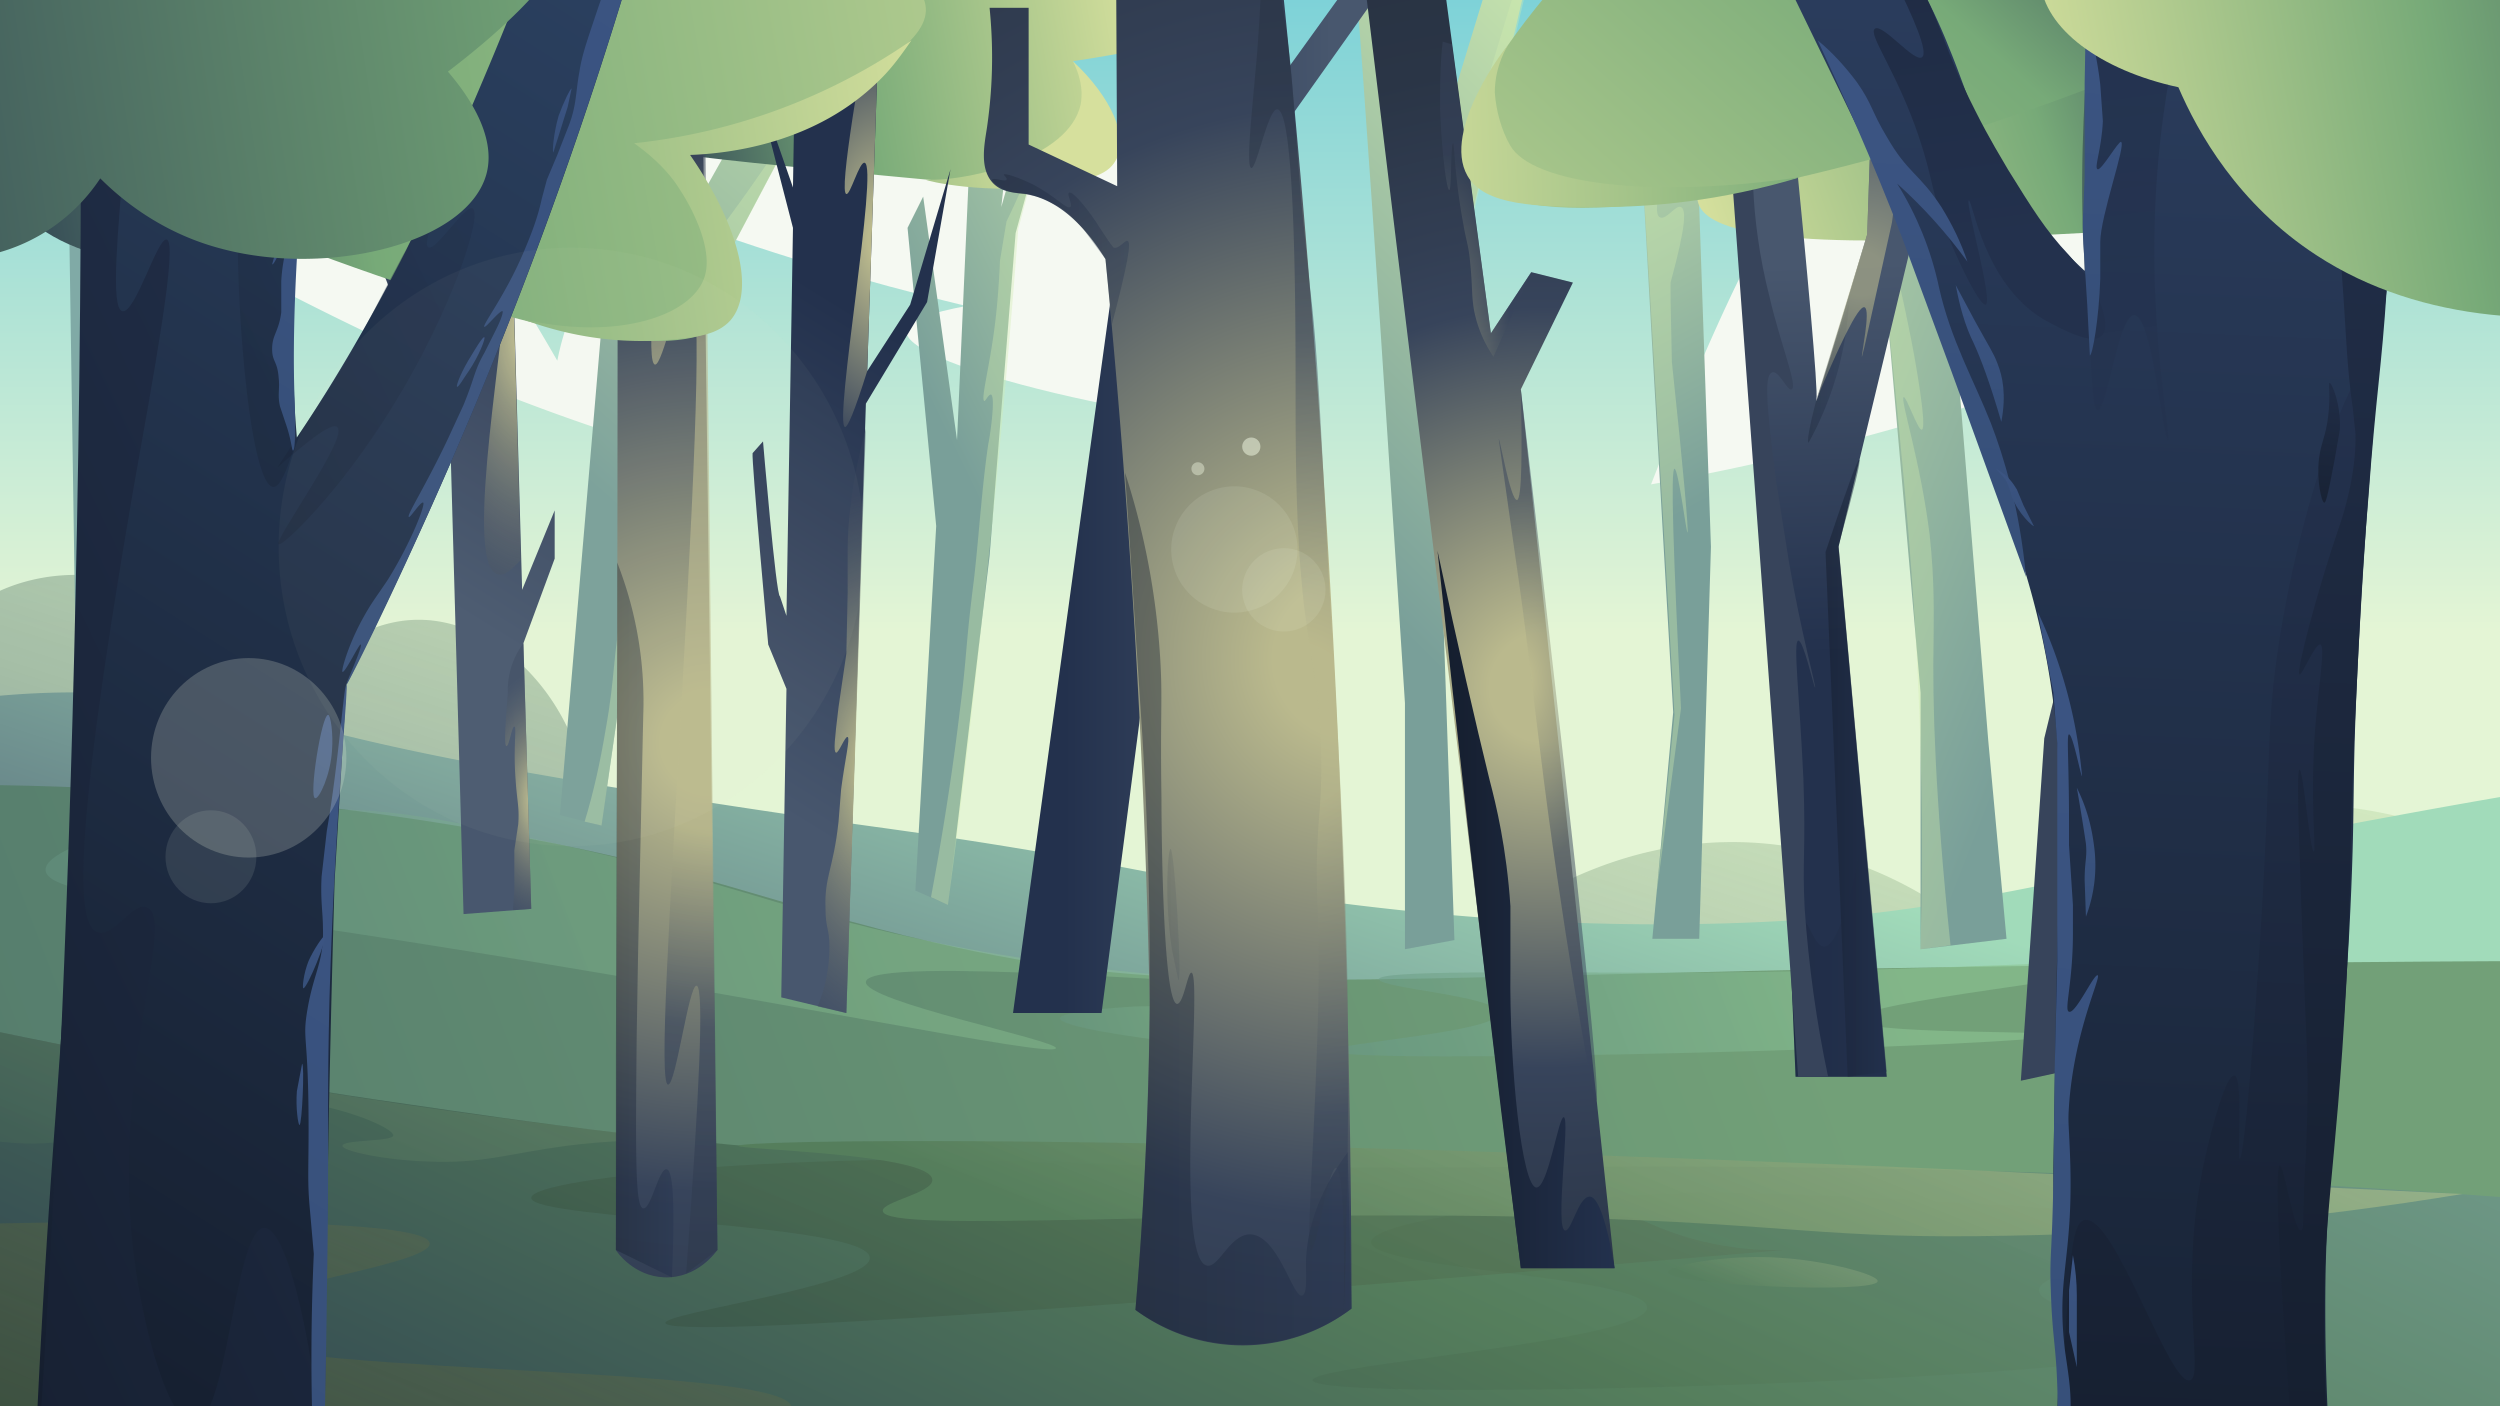 <svg xmlns="http://www.w3.org/2000/svg" id="ejXQvpy3TUO1" shape-rendering="geometricPrecision" text-rendering="geometricPrecision" viewBox="0 0 1920 1080"><style>@keyframes ejXQvpy3TUO6_to__to{0%,to{transform:translate(629.443px,127.542px)}50%{transform:translate(645.381px,113.05px)}}@keyframes ejXQvpy3TUO7_to__to{0%,to{transform:translate(239.145px,149.792px)}50%{transform:translate(321.075px,211.865px)}}@keyframes ejXQvpy3TUO8_to__to{0%,to{transform:translate(1641.566px,167.727px)}50%{transform:translate(1616.562px,211.525px)}}@keyframes ejXQvpy3TUO10_to__to{0%,to{transform:translate(941px,671.745px)}50%{transform:translate(940.519px,553.778px)}}@keyframes ejXQvpy3TUO33_to__to{0%,to{transform:translate(686.307px,49.518px)}50%{transform:translate(741.246px,58.489px)}}@keyframes ejXQvpy3TUO34_to__to{0%,to{transform:translate(1588.059px,53.46px)}50%{transform:translate(1538.396px,95.144px)}}@keyframes ejXQvpy3TUO35_to__to{0%,to{transform:translate(785.567px,96.028px)}50%{transform:translate(840.506px,104.998px)}}@keyframes ejXQvpy3TUO71_to__to{0%,to{transform:translate(367.83px,42.614px)}50%{transform:translate(404.213px,71.959px)}}@keyframes ejXQvpy3TUO72_to__to{0%,to{transform:translate(1482.225px,-57.233px)}50%{transform:translate(1445.052px,-21.618px)}}@keyframes ejXQvpy3TUO73_to__to{0%,to{transform:translate(562.5px,109.526px)}50%{transform:translate(598.883px,138.872px)}}@keyframes ejXQvpy3TUO74_to__to{0%,to{transform:translate(1265.653px,59.999px)}50%{transform:translate(1228.48px,95.614px)}}@keyframes ejXQvpy3TUO109_to__to{0%,to{transform:translate(148.994px,-22.506px)}50%{transform:translate(160.62px,-22.51px)}}@keyframes ejXQvpy3TUO110_to__to{0%,to{transform:translate(1902.165px,18.37px)}50%{transform:translate(2000.696px,16.827px)}}@keyframes ejXQvpy3TUO112_to__to{0%,to{transform:translate(960.5px,384.5px)}50%{transform:translate(843.832px,454.057px)}}@keyframes ejXQvpy3TUO113_to__to{0%,to{transform:translate(999px,416px)}50%{transform:translate(882.332px,485.557px)}}@keyframes ejXQvpy3TUO114_to__to{0%,to{transform:translate(974px,306px)}50%{transform:translate(857.332px,375.557px)}}@keyframes ejXQvpy3TUO115_to__to{0%,to{transform:translate(933px,323px)}50%{transform:translate(816.332px,392.557px)}}@keyframes ejXQvpy3TUO116_to__to{0%,to{transform:translate(203.95px,545.33px)}50%{transform:translate(273.781px,505.09px)}}@keyframes ejXQvpy3TUO116_ts__ts{0%,to{transform:scale(1,1)}50%{transform:scale(1.245,1.294)}}@keyframes ejXQvpy3TUO117_to__to{0%,to{transform:translate(452px,382.913px)}50%{transform:translate(374.5px,476.993px)}}@keyframes ejXQvpy3TUO118_to__to{0%,to{transform:translate(175.34px,621.34px)}50%{transform:translate(245.171px,581.1px)}}@keyframes ejXQvpy3TUO118_ts__ts{0%,to{transform:scale(1,1)}50%{transform:scale(1.245,1.294)}}</style><defs><linearGradient id="ejXQvpy3TUO4-fill" x1="960" x2="960" y1="783" y2="-787" gradientUnits="userSpaceOnUse" spreadMethod="pad"><stop id="ejXQvpy3TUO4-fill-0" offset="19%" stop-color="#e4f5d5"/><stop id="ejXQvpy3TUO4-fill-1" offset="88%" stop-color="#00a7db"/></linearGradient><linearGradient id="ejXQvpy3TUO11-fill" x1="1153.7" x2="804.7" y1="-47.8" y2="1036.7" gradientUnits="userSpaceOnUse" spreadMethod="pad"><stop id="ejXQvpy3TUO11-fill-0" offset="12%" stop-color="rgba(207,235,176,0.36)"/><stop id="ejXQvpy3TUO11-fill-1" offset="100%" stop-color="#6d888a"/></linearGradient><linearGradient id="ejXQvpy3TUO13-fill" x1="1087.8" x2="829.6" y1="458.7" y2="1251.2" gradientUnits="userSpaceOnUse" spreadMethod="pad"><stop id="ejXQvpy3TUO13-fill-0" offset="13%" stop-color="#a1dbba"/><stop id="ejXQvpy3TUO13-fill-1" offset="90%" stop-color="#424e69"/></linearGradient><linearGradient id="ejXQvpy3TUO16-fill" x1="792" x2="403.8" y1="-65.3" y2="375.8" gradientUnits="userSpaceOnUse" spreadMethod="pad"><stop id="ejXQvpy3TUO16-fill-0" offset="12%" stop-color="#cfebb0"/><stop id="ejXQvpy3TUO16-fill-1" offset="94%" stop-color="#799f99"/></linearGradient><linearGradient id="ejXQvpy3TUO17-fill" x1="1039.4" x2="708.2" y1="185" y2="346.2" gradientUnits="userSpaceOnUse" spreadMethod="pad"><stop id="ejXQvpy3TUO17-fill-0" offset="12%" stop-color="#cfebb0"/><stop id="ejXQvpy3TUO17-fill-1" offset="94%" stop-color="#799f99"/></linearGradient><linearGradient id="ejXQvpy3TUO18-fill" x1="1390.6" x2="977.8" y1="23.6" y2="436.9" gradientUnits="userSpaceOnUse" spreadMethod="pad"><stop id="ejXQvpy3TUO18-fill-0" offset="12%" stop-color="#cfebb0"/><stop id="ejXQvpy3TUO18-fill-1" offset="94%" stop-color="#799f99"/></linearGradient><linearGradient id="ejXQvpy3TUO19-fill" x1="1088.7" x2="1316.8" y1="-12.3" y2="414.3" gradientUnits="userSpaceOnUse" spreadMethod="pad"><stop id="ejXQvpy3TUO19-fill-0" offset="12%" stop-color="#cfebb0"/><stop id="ejXQvpy3TUO19-fill-1" offset="94%" stop-color="#799f99"/></linearGradient><linearGradient id="ejXQvpy3TUO20-fill" x1="1129.7" x2="1657.6" y1="177" y2="384.7" gradientUnits="userSpaceOnUse" spreadMethod="pad"><stop id="ejXQvpy3TUO20-fill-0" offset="12%" stop-color="#cfebb0"/><stop id="ejXQvpy3TUO20-fill-1" offset="94%" stop-color="#799f99"/></linearGradient><linearGradient id="ejXQvpy3TUO21-fill" x1="1188.3" x2="1273.5" y1="109.5" y2="109.5" gradientUnits="userSpaceOnUse" spreadMethod="pad"><stop id="ejXQvpy3TUO21-fill-0" offset="12%" stop-color="rgba(207,235,176,0.36)"/><stop id="ejXQvpy3TUO21-fill-1" offset="94%" stop-color="#799f99"/></linearGradient><linearGradient id="ejXQvpy3TUO22-fill" x1="1296.8" x2="1340.9" y1="327" y2="327" gradientUnits="userSpaceOnUse" spreadMethod="pad"><stop id="ejXQvpy3TUO22-fill-0" offset="12%" stop-color="rgba(207,235,176,0.36)"/><stop id="ejXQvpy3TUO22-fill-1" offset="94%" stop-color="#799f99"/></linearGradient><linearGradient id="ejXQvpy3TUO23-fill" x1="1499" x2="1573" y1="347.5" y2="347.5" gradientUnits="userSpaceOnUse" spreadMethod="pad"><stop id="ejXQvpy3TUO23-fill-0" offset="12%" stop-color="rgba(207,235,176,0.36)"/><stop id="ejXQvpy3TUO23-fill-1" offset="94%" stop-color="#799f99"/></linearGradient><linearGradient id="ejXQvpy3TUO24-fill" x1="818.4" x2="920.4" y1="369.5" y2="369.5" gradientUnits="userSpaceOnUse" spreadMethod="pad"><stop id="ejXQvpy3TUO24-fill-0" offset="12%" stop-color="rgba(207,235,176,0.36)"/><stop id="ejXQvpy3TUO24-fill-1" offset="94%" stop-color="#799f99"/></linearGradient><linearGradient id="ejXQvpy3TUO25-fill" x1="628.4" x2="805.4" y1="352" y2="352" gradientUnits="userSpaceOnUse" spreadMethod="pad"><stop id="ejXQvpy3TUO25-fill-0" offset="12%" stop-color="rgba(207,235,176,0.36)"/><stop id="ejXQvpy3TUO25-fill-1" offset="94%" stop-color="#799f99"/></linearGradient><linearGradient id="ejXQvpy3TUO28-fill" x1="-460.3" x2="1441" y1="1344.3" y2="615.3" gradientUnits="userSpaceOnUse" spreadMethod="pad"><stop id="ejXQvpy3TUO28-fill-0" offset="23%" stop-color="#537a6c"/><stop id="ejXQvpy3TUO28-fill-1" offset="95%" stop-color="#72a078"/></linearGradient><linearGradient id="ejXQvpy3TUO29-fill" x1="-115.4" x2="705.5" y1="940.4" y2="625.6" gradientUnits="userSpaceOnUse" spreadMethod="pad"><stop id="ejXQvpy3TUO29-fill-0" offset="23%" stop-color="#679686"/><stop id="ejXQvpy3TUO29-fill-1" offset="95%" stop-color="#8cc493"/></linearGradient><linearGradient id="ejXQvpy3TUO30-fill" x1="891" x2="1477.8" y1="937.2" y2="712.2" gradientUnits="userSpaceOnUse" spreadMethod="pad"><stop id="ejXQvpy3TUO30-fill-0" offset="23%" stop-color="#679686"/><stop id="ejXQvpy3TUO30-fill-1" offset="95%" stop-color="#8cc493"/></linearGradient><linearGradient id="ejXQvpy3TUO31-fill" x1="782" x2="960.7" y1="843.2" y2="774.6" gradientUnits="userSpaceOnUse" spreadMethod="pad"><stop id="ejXQvpy3TUO31-fill-0" offset="23%" stop-color="#679686"/><stop id="ejXQvpy3TUO31-fill-1" offset="95%" stop-color="#8cc493"/></linearGradient><linearGradient id="ejXQvpy3TUO33-fill" x1="273.4" x2="905.2" y1="134.6" y2="22.7" gradientUnits="userSpaceOnUse" spreadMethod="pad"><stop id="ejXQvpy3TUO33-fill-0" offset="31%" stop-color="#23314d"/><stop id="ejXQvpy3TUO33-fill-1" offset="60%" stop-color="#77aa78"/><stop id="ejXQvpy3TUO33-fill-2" offset="96%" stop-color="#d6e09d"/></linearGradient><linearGradient id="ejXQvpy3TUO34-fill" x1="1978.3" x2="1276.8" y1="-78.4" y2="171.6" gradientUnits="userSpaceOnUse" spreadMethod="pad"><stop id="ejXQvpy3TUO34-fill-0" offset="31%" stop-color="#23314d"/><stop id="ejXQvpy3TUO34-fill-1" offset="60%" stop-color="#77aa78"/><stop id="ejXQvpy3TUO34-fill-2" offset="96%" stop-color="#d6e09d"/></linearGradient><linearGradient id="ejXQvpy3TUO35-fill" x1="575.5" x2="801.9" y1="155.8" y2="99" gradientUnits="userSpaceOnUse" spreadMethod="pad"><stop id="ejXQvpy3TUO35-fill-0" offset="20%" stop-color="#77aa78"/><stop id="ejXQvpy3TUO35-fill-1" offset="96%" stop-color="#d6e09d"/></linearGradient><linearGradient id="ejXQvpy3TUO37-fill" x1="531.5" x2="200.9" y1="79.4" y2="614" gradientUnits="userSpaceOnUse" spreadMethod="pad"><stop id="ejXQvpy3TUO37-fill-0" offset="11%" stop-color="#23314d"/><stop id="ejXQvpy3TUO37-fill-1" offset="68%" stop-color="#48576e"/></linearGradient><linearGradient id="ejXQvpy3TUO38-fill" x1="733" x2="402.4" y1="204.1" y2="738.6" gradientUnits="userSpaceOnUse" spreadMethod="pad"><stop id="ejXQvpy3TUO38-fill-0" offset="11%" stop-color="#23314d"/><stop id="ejXQvpy3TUO38-fill-1" offset="68%" stop-color="#48576e"/></linearGradient><linearGradient id="ejXQvpy3TUO39-fill" x1="778" x2="1138" y1="330.5" y2="330.5" gradientUnits="userSpaceOnUse" spreadMethod="pad"><stop id="ejXQvpy3TUO39-fill-0" offset="11%" stop-color="#23314d"/><stop id="ejXQvpy3TUO39-fill-1" offset="68%" stop-color="#48576e"/></linearGradient><linearGradient id="ejXQvpy3TUO46-fill" x1="1416.2" x2="1398.9" y1="560.1" y2="34.4" gradientUnits="userSpaceOnUse" spreadMethod="pad"><stop id="ejXQvpy3TUO46-fill-0" offset="11%" stop-color="#23314d"/><stop id="ejXQvpy3TUO46-fill-1" offset="68%" stop-color="#48576e"/></linearGradient><linearGradient id="ejXQvpy3TUO47-fill" x1="1402" x2="1449" y1="590" y2="590" gradientUnits="userSpaceOnUse" spreadMethod="pad"><stop id="ejXQvpy3TUO47-fill-0" offset="5%" stop-color="#151e2e"/><stop id="ejXQvpy3TUO47-fill-1" offset="100%" stop-color="#23314d"/></linearGradient><linearGradient id="ejXQvpy3TUO48-fill" x1="1388.5" x2="1420" y1="286.5" y2="286.5" gradientUnits="userSpaceOnUse" spreadMethod="pad"><stop id="ejXQvpy3TUO48-fill-0" offset="5%" stop-color="#151e2e"/><stop id="ejXQvpy3TUO48-fill-1" offset="100%" stop-color="#23314d"/></linearGradient><linearGradient id="ejXQvpy3TUO49-fill" x1="1376" x2="1449" y1="730" y2="730" gradientUnits="userSpaceOnUse" spreadMethod="pad"><stop id="ejXQvpy3TUO49-fill-0" offset="5%" stop-color="#151e2e"/><stop id="ejXQvpy3TUO49-fill-1" offset="100%" stop-color="#23314d"/></linearGradient><linearGradient id="ejXQvpy3TUO54-fill" x1="590.4" x2="1471.4" y1="1768.3" y2="-121.5" gradientUnits="userSpaceOnUse" spreadMethod="pad"><stop id="ejXQvpy3TUO54-fill-0" offset="11%" stop-color="#23314d"/><stop id="ejXQvpy3TUO54-fill-1" offset="46%" stop-color="#557e5c"/><stop id="ejXQvpy3TUO54-fill-2" offset="82%" stop-color="#80aaa6"/></linearGradient><linearGradient id="ejXQvpy3TUO55-fill" x1="763.6" x2="1078.8" y1="1248.2" y2="461.8" gradientUnits="userSpaceOnUse" spreadMethod="pad"><stop id="ejXQvpy3TUO55-fill-0" offset="23%" stop-color="#324a35"/><stop id="ejXQvpy3TUO55-fill-1" offset="89%" stop-color="rgba(117,122,90,0.5)"/></linearGradient><linearGradient id="ejXQvpy3TUO56-fill" x1="1247.9" x2="1561.4" y1="1286.5" y2="504.2" gradientUnits="userSpaceOnUse" spreadMethod="pad"><stop id="ejXQvpy3TUO56-fill-0" offset="23%" stop-color="#324a35"/><stop id="ejXQvpy3TUO56-fill-1" offset="89%" stop-color="rgba(117,122,90,0.5)"/></linearGradient><linearGradient id="ejXQvpy3TUO57-fill" x1="53.6" x2="397.5" y1="1425.1" y2="567" gradientUnits="userSpaceOnUse" spreadMethod="pad"><stop id="ejXQvpy3TUO57-fill-0" offset="23%" stop-color="#324a35"/><stop id="ejXQvpy3TUO57-fill-1" offset="89%" stop-color="rgba(117,122,90,0.1)"/></linearGradient><linearGradient id="ejXQvpy3TUO58-fill" x1="1079.8" x2="1473.6" y1="1266.2" y2="283.6" gradientUnits="userSpaceOnUse" spreadMethod="pad"><stop id="ejXQvpy3TUO58-fill-0" offset="23%" stop-color="#557e5c"/><stop id="ejXQvpy3TUO58-fill-1" offset="89%" stop-color="rgba(218,227,168,0.5)"/></linearGradient><linearGradient id="ejXQvpy3TUO59-fill" x1="172.1" x2="344.1" y1="1004.1" y2="575" gradientUnits="userSpaceOnUse" spreadMethod="pad"><stop id="ejXQvpy3TUO59-fill-0" offset="23%" stop-color="#557e5c"/><stop id="ejXQvpy3TUO59-fill-1" offset="89%" stop-color="rgba(218,227,168,0.5)"/></linearGradient><linearGradient id="ejXQvpy3TUO60-fill" x1="1355.1" x2="1402.8" y1="991.7" y2="872.8" gradientUnits="userSpaceOnUse" spreadMethod="pad"><stop id="ejXQvpy3TUO60-fill-0" offset="23%" stop-color="#557e5c"/><stop id="ejXQvpy3TUO60-fill-1" offset="89%" stop-color="rgba(218,227,168,0.5)"/></linearGradient><linearGradient id="ejXQvpy3TUO63-fill" x1="1117" x2="1253" y1="661.5" y2="661.5" gradientUnits="userSpaceOnUse" spreadMethod="pad"><stop id="ejXQvpy3TUO63-fill-0" offset="5%" stop-color="#151e2e"/><stop id="ejXQvpy3TUO63-fill-1" offset="100%" stop-color="#23314d"/></linearGradient><linearGradient id="ejXQvpy3TUO68-fill" x1="485.9" x2="530.2" y1="669.5" y2="669.5" gradientUnits="userSpaceOnUse" spreadMethod="pad"><stop id="ejXQvpy3TUO68-fill-0" offset="5%" stop-color="#151e2e"/><stop id="ejXQvpy3TUO68-fill-1" offset="100%" stop-color="#23314d"/></linearGradient><linearGradient id="ejXQvpy3TUO71-fill" x1="-565.3" x2="1134.7" y1="216.9" y2="-84.2" gradientUnits="userSpaceOnUse" spreadMethod="pad"><stop id="ejXQvpy3TUO71-fill-0" offset="31%" stop-color="#23314d"/><stop id="ejXQvpy3TUO71-fill-1" offset="50%" stop-color="#77aa78"/><stop id="ejXQvpy3TUO71-fill-2" offset="96%" stop-color="#d6e09d"/></linearGradient><linearGradient id="ejXQvpy3TUO72-fill" x1="1907.3" x2="1015.9" y1="-570.1" y2="431.9" gradientUnits="userSpaceOnUse" spreadMethod="pad"><stop id="ejXQvpy3TUO72-fill-0" offset="31%" stop-color="#23314d"/><stop id="ejXQvpy3TUO72-fill-1" offset="50%" stop-color="#77aa78"/><stop id="ejXQvpy3TUO72-fill-2" offset="96%" stop-color="#d6e09d"/></linearGradient><linearGradient id="ejXQvpy3TUO73-fill" x1="190.1" x2="775" y1="175.3" y2="85.3" gradientUnits="userSpaceOnUse" spreadMethod="pad"><stop id="ejXQvpy3TUO73-fill-0" offset="20%" stop-color="#77aa78"/><stop id="ejXQvpy3TUO73-fill-1" offset="96%" stop-color="#d6e09d"/></linearGradient><linearGradient id="ejXQvpy3TUO74-fill" x1="1517.2" x2="1057.3" y1="48.2" y2="65.9" gradientUnits="userSpaceOnUse" spreadMethod="pad"><stop id="ejXQvpy3TUO74-fill-0" offset="20%" stop-color="#77aa78"/><stop id="ejXQvpy3TUO74-fill-1" offset="96%" stop-color="#d6e09d"/></linearGradient><linearGradient id="ejXQvpy3TUO77-fill" x1="877" x2="1051" y1="660.9" y2="660.9" gradientUnits="userSpaceOnUse" spreadMethod="pad"><stop id="ejXQvpy3TUO77-fill-0" offset="5%" stop-color="#151e2e"/><stop id="ejXQvpy3TUO77-fill-1" offset="100%" stop-color="#23314d"/></linearGradient><linearGradient id="ejXQvpy3TUO78-fill" x1="775" x2="880.1" y1="154.3" y2="154.3" gradientUnits="userSpaceOnUse" spreadMethod="pad"><stop id="ejXQvpy3TUO78-fill-0" offset="5%" stop-color="#151e2e"/><stop id="ejXQvpy3TUO78-fill-1" offset="100%" stop-color="#23314d"/></linearGradient><linearGradient id="ejXQvpy3TUO79-fill" x1="909.4" x2="918.9" y1="665.5" y2="665.5" gradientUnits="userSpaceOnUse" spreadMethod="pad"><stop id="ejXQvpy3TUO79-fill-0" offset="5%" stop-color="#151e2e"/><stop id="ejXQvpy3TUO79-fill-1" offset="100%" stop-color="#23314d"/></linearGradient><linearGradient id="ejXQvpy3TUO82-fill" x1="1564.9" x2="1608.5" y1="1008" y2="-29" gradientUnits="userSpaceOnUse" spreadMethod="pad"><stop id="ejXQvpy3TUO82-fill-0" offset="6%" stop-color="#1a263a"/><stop id="ejXQvpy3TUO82-fill-1" offset="100%" stop-color="#2a3c5c"/></linearGradient><linearGradient id="ejXQvpy3TUO83-fill" x1="1687.5" x2="1726.2" y1="1197.9" y2="279" gradientUnits="userSpaceOnUse" spreadMethod="pad"><stop id="ejXQvpy3TUO83-fill-0" offset="5%" stop-color="#151e2e"/><stop id="ejXQvpy3TUO83-fill-1" offset="100%" stop-color="#23314d"/></linearGradient><linearGradient id="ejXQvpy3TUO84-fill" x1="1554" x2="1673.4" y1="-660.5" y2="212.7" gradientUnits="userSpaceOnUse" spreadMethod="pad"><stop id="ejXQvpy3TUO84-fill-0" offset="5%" stop-color="#151e2e"/><stop id="ejXQvpy3TUO84-fill-1" offset="100%" stop-color="#23314d"/></linearGradient><linearGradient id="ejXQvpy3TUO85-fill" x1="1437" x2="1548" y1="-660.7" y2="150.7" gradientUnits="userSpaceOnUse" spreadMethod="pad"><stop id="ejXQvpy3TUO85-fill-0" offset="5%" stop-color="#151e2e"/><stop id="ejXQvpy3TUO85-fill-1" offset="100%" stop-color="#23314d"/></linearGradient><linearGradient id="ejXQvpy3TUO86-fill" x1="1776.9" x2="1834.1" y1="1201.4" y2="-158.2" gradientUnits="userSpaceOnUse" spreadMethod="pad"><stop id="ejXQvpy3TUO86-fill-0" offset="5%" stop-color="#151e2e"/><stop id="ejXQvpy3TUO86-fill-1" offset="100%" stop-color="#23314d"/></linearGradient><linearGradient id="ejXQvpy3TUO87-fill" x1="1795.1" x2="1808.1" y1="389" y2="227.7" gradientUnits="userSpaceOnUse" spreadMethod="pad"><stop id="ejXQvpy3TUO87-fill-0" offset="5%" stop-color="#151e2e"/><stop id="ejXQvpy3TUO87-fill-1" offset="100%" stop-color="#23314d"/></linearGradient><linearGradient id="ejXQvpy3TUO88-fill" x1="1482.3" x2="1495.1" y1="359.1" y2="54.1" gradientUnits="userSpaceOnUse" spreadMethod="pad"><stop id="ejXQvpy3TUO88-fill-0" offset="6%" stop-color="#37507a"/><stop id="ejXQvpy3TUO88-fill-1" offset="100%" stop-color="#3b5482"/></linearGradient><linearGradient id="ejXQvpy3TUO89-fill" x1="1531.3" x2="1534.5" y1="275.1" y2="197.3" gradientUnits="userSpaceOnUse" spreadMethod="pad"><stop id="ejXQvpy3TUO89-fill-0" offset="6%" stop-color="#37507a"/><stop id="ejXQvpy3TUO89-fill-1" offset="100%" stop-color="#3b5482"/></linearGradient><linearGradient id="ejXQvpy3TUO90-fill" x1="1581.8" x2="1603.1" y1="1034.8" y2="528" gradientUnits="userSpaceOnUse" spreadMethod="pad"><stop id="ejXQvpy3TUO90-fill-0" offset="6%" stop-color="#37507a"/><stop id="ejXQvpy3TUO90-fill-1" offset="100%" stop-color="#3b5482"/></linearGradient><linearGradient id="ejXQvpy3TUO91-fill" x1="1566.6" x2="1555.1" y1="364.4" y2="327.4" gradientUnits="userSpaceOnUse" spreadMethod="pad"><stop id="ejXQvpy3TUO91-fill-0" offset="6%" stop-color="#37507a"/><stop id="ejXQvpy3TUO91-fill-1" offset="100%" stop-color="#3b5482"/></linearGradient><linearGradient id="ejXQvpy3TUO92-fill" x1="1604.1" x2="1606.8" y1="1003.7" y2="939" gradientUnits="userSpaceOnUse" spreadMethod="pad"><stop id="ejXQvpy3TUO92-fill-0" offset="6%" stop-color="#37507a"/><stop id="ejXQvpy3TUO92-fill-1" offset="100%" stop-color="#3b5482"/></linearGradient><linearGradient id="ejXQvpy3TUO93-fill" x1="1612.7" x2="1615.8" y1="656.4" y2="582.1" gradientUnits="userSpaceOnUse" spreadMethod="pad"><stop id="ejXQvpy3TUO93-fill-0" offset="6%" stop-color="#37507a"/><stop id="ejXQvpy3TUO93-fill-1" offset="100%" stop-color="#3b5482"/></linearGradient><linearGradient id="ejXQvpy3TUO94-fill" x1="1621" x2="1629.3" y1="208.3" y2="12" gradientUnits="userSpaceOnUse" spreadMethod="pad"><stop id="ejXQvpy3TUO94-fill-0" offset="6%" stop-color="#37507a"/><stop id="ejXQvpy3TUO94-fill-1" offset="100%" stop-color="#3b5482"/></linearGradient><linearGradient id="ejXQvpy3TUO96-fill" x1="-112.4" x2="529" y1="1017" y2="4.4" gradientUnits="userSpaceOnUse" spreadMethod="pad"><stop id="ejXQvpy3TUO96-fill-0" offset="5%" stop-color="#151e2e"/><stop id="ejXQvpy3TUO96-fill-1" offset="100%" stop-color="#2a3f5e"/></linearGradient><linearGradient id="ejXQvpy3TUO97-fill" x1="-296.2" x2="544.1" y1="791.2" y2="385" gradientUnits="userSpaceOnUse" spreadMethod="pad"><stop id="ejXQvpy3TUO97-fill-0" offset="5%" stop-color="#151e2e"/><stop id="ejXQvpy3TUO97-fill-1" offset="100%" stop-color="#23314d"/></linearGradient><linearGradient id="ejXQvpy3TUO98-fill" x1="136.1" x2="343.6" y1="242.8" y2="142.5" gradientUnits="userSpaceOnUse" spreadMethod="pad"><stop id="ejXQvpy3TUO98-fill-0" offset="5%" stop-color="#151e2e"/><stop id="ejXQvpy3TUO98-fill-1" offset="100%" stop-color="#23314d"/></linearGradient><linearGradient id="ejXQvpy3TUO99-fill" x1="132.7" x2="485.9" y1="320.4" y2="149.7" gradientUnits="userSpaceOnUse" spreadMethod="pad"><stop id="ejXQvpy3TUO99-fill-0" offset="5%" stop-color="#151e2e"/><stop id="ejXQvpy3TUO99-fill-1" offset="100%" stop-color="#23314d"/></linearGradient><linearGradient id="ejXQvpy3TUO100-fill" x1="233.9" x2="545.8" y1="436.4" y2="-55.9" gradientUnits="userSpaceOnUse" spreadMethod="pad"><stop id="ejXQvpy3TUO100-fill-0" offset="6%" stop-color="#37507a"/><stop id="ejXQvpy3TUO100-fill-1" offset="100%" stop-color="#3b5482"/></linearGradient><linearGradient id="ejXQvpy3TUO101-fill" x1="432.6" x2="455.7" y1="74.8" y2="38.3" gradientUnits="userSpaceOnUse" spreadMethod="pad"><stop id="ejXQvpy3TUO101-fill-0" offset="6%" stop-color="#37507a"/><stop id="ejXQvpy3TUO101-fill-1" offset="100%" stop-color="#3b5482"/></linearGradient><linearGradient id="ejXQvpy3TUO102-fill" x1="363.7" x2="384.2" y1="258.2" y2="225.9" gradientUnits="userSpaceOnUse" spreadMethod="pad"><stop id="ejXQvpy3TUO102-fill-0" offset="6%" stop-color="#37507a"/><stop id="ejXQvpy3TUO102-fill-1" offset="100%" stop-color="#3b5482"/></linearGradient><linearGradient id="ejXQvpy3TUO103-fill" x1="123.9" x2="397" y1="1053.4" y2="622.4" gradientUnits="userSpaceOnUse" spreadMethod="pad"><stop id="ejXQvpy3TUO103-fill-0" offset="6%" stop-color="#37507a"/><stop id="ejXQvpy3TUO103-fill-1" offset="100%" stop-color="#3b5482"/></linearGradient><linearGradient id="ejXQvpy3TUO104-fill" x1="233.7" x2="253" y1="819.7" y2="789.2" gradientUnits="userSpaceOnUse" spreadMethod="pad"><stop id="ejXQvpy3TUO104-fill-0" offset="6%" stop-color="#37507a"/><stop id="ejXQvpy3TUO104-fill-1" offset="100%" stop-color="#3b5482"/></linearGradient><linearGradient id="ejXQvpy3TUO105-fill" x1="243.4" x2="263.4" y1="718.5" y2="687" gradientUnits="userSpaceOnUse" spreadMethod="pad"><stop id="ejXQvpy3TUO105-fill-0" offset="6%" stop-color="#37507a"/><stop id="ejXQvpy3TUO105-fill-1" offset="100%" stop-color="#3b5482"/></linearGradient><linearGradient id="ejXQvpy3TUO106-fill" x1="245.3" x2="273.4" y1="567.7" y2="523.3" gradientUnits="userSpaceOnUse" spreadMethod="pad"><stop id="ejXQvpy3TUO106-fill-0" offset="6%" stop-color="#37507a"/><stop id="ejXQvpy3TUO106-fill-1" offset="100%" stop-color="#3b5482"/></linearGradient><linearGradient id="ejXQvpy3TUO107-fill" x1="191.4" x2="288.6" y1="272.1" y2="118.6" gradientUnits="userSpaceOnUse" spreadMethod="pad"><stop id="ejXQvpy3TUO107-fill-0" offset="6%" stop-color="#37507a"/><stop id="ejXQvpy3TUO107-fill-1" offset="100%" stop-color="#3b5482"/></linearGradient><linearGradient id="ejXQvpy3TUO109-fill" x1="-653.7" x2="1264.3" y1="112.5" y2="-182.7" gradientUnits="userSpaceOnUse" spreadMethod="pad"><stop id="ejXQvpy3TUO109-fill-0" offset="15%" stop-color="#23314d"/><stop id="ejXQvpy3TUO109-fill-1" offset="60%" stop-color="#77aa78"/><stop id="ejXQvpy3TUO109-fill-2" offset="96%" stop-color="#d6e09d"/></linearGradient><linearGradient id="ejXQvpy3TUO110-fill" x1="2423.6" x2="1527.3" y1="-83.8" y2="82.7" gradientUnits="userSpaceOnUse" spreadMethod="pad"><stop id="ejXQvpy3TUO110-fill-0" offset="15%" stop-color="#23314d"/><stop id="ejXQvpy3TUO110-fill-1" offset="60%" stop-color="#77aa78"/><stop id="ejXQvpy3TUO110-fill-2" offset="96%" stop-color="#d6e09d"/></linearGradient><radialGradient id="ejXQvpy3TUO40-fill" cx="0" cy="0" r="356.6" gradientTransform="matrix(1 0 0 2 2007 448)" gradientUnits="userSpaceOnUse" spreadMethod="pad"><stop id="ejXQvpy3TUO40-fill-0" offset="7%" stop-color="#bab98d"/><stop id="ejXQvpy3TUO40-fill-1" offset="63%" stop-color="#37445b"/></radialGradient><radialGradient id="ejXQvpy3TUO41-fill" cx="0" cy="0" r="130.5" gradientTransform="matrix(1 0 0 2 676 184)" gradientUnits="userSpaceOnUse" spreadMethod="pad"><stop id="ejXQvpy3TUO41-fill-0" offset="7%" stop-color="#bab98d"/><stop id="ejXQvpy3TUO41-fill-1" offset="63%" stop-color="#37445b"/></radialGradient><radialGradient id="ejXQvpy3TUO42-fill" cx="0" cy="0" r="169.6" gradientTransform="matrix(1 0 0 2 674 592)" gradientUnits="userSpaceOnUse" spreadMethod="pad"><stop id="ejXQvpy3TUO42-fill-0" offset="7%" stop-color="#bab98d"/><stop id="ejXQvpy3TUO42-fill-1" offset="63%" stop-color="rgba(55,68,91,0.4)"/></radialGradient><radialGradient id="ejXQvpy3TUO43-fill" cx="0" cy="0" r="168.9" gradientTransform="matrix(1 0 0 2 408 256)" gradientUnits="userSpaceOnUse" spreadMethod="pad"><stop id="ejXQvpy3TUO43-fill-0" offset="7%" stop-color="#bab98d"/><stop id="ejXQvpy3TUO43-fill-1" offset="63%" stop-color="rgba(55,68,91,0.4)"/></radialGradient><radialGradient id="ejXQvpy3TUO44-fill" cx="0" cy="0" r="77.5" gradientTransform="matrix(1 0 0 2 413 614)" gradientUnits="userSpaceOnUse" spreadMethod="pad"><stop id="ejXQvpy3TUO44-fill-0" offset="7%" stop-color="#bab98d"/><stop id="ejXQvpy3TUO44-fill-1" offset="63%" stop-color="rgba(55,68,91,0.4)"/></radialGradient><radialGradient id="ejXQvpy3TUO50-fill" cx="0" cy="0" r="498.6" gradientTransform="rotate(23 16690 4655)" gradientUnits="userSpaceOnUse" spreadMethod="pad"><stop id="ejXQvpy3TUO50-fill-0" offset="7%" stop-color="#bab98d"/><stop id="ejXQvpy3TUO50-fill-1" offset="63%" stop-color="#37445b"/></radialGradient><radialGradient id="ejXQvpy3TUO51-fill" cx="0" cy="0" r="247.5" gradientTransform="translate(1430 210)" gradientUnits="userSpaceOnUse" spreadMethod="pad"><stop id="ejXQvpy3TUO51-fill-0" offset="7%" stop-color="#bab98d"/><stop id="ejXQvpy3TUO51-fill-1" offset="63%" stop-color="#37445b"/></radialGradient><radialGradient id="ejXQvpy3TUO62-fill" cx="0" cy="0" r="597.3" gradientTransform="translate(1199 491)" gradientUnits="userSpaceOnUse" spreadMethod="pad"><stop id="ejXQvpy3TUO62-fill-0" offset="7%" stop-color="#bab98d"/><stop id="ejXQvpy3TUO62-fill-1" offset="49%" stop-color="#37445b"/><stop id="ejXQvpy3TUO62-fill-2" offset="59%" stop-color="#323e53"/><stop id="ejXQvpy3TUO62-fill-3" offset="80%" stop-color="#2a3546"/><stop id="ejXQvpy3TUO62-fill-4" offset="100%" stop-color="#283242"/></radialGradient><radialGradient id="ejXQvpy3TUO64-fill" cx="0" cy="0" r="114.7" gradientTransform="matrix(1 0 0 2 1182 485)" gradientUnits="userSpaceOnUse" spreadMethod="pad"><stop id="ejXQvpy3TUO64-fill-0" offset="7%" stop-color="#bab98d"/><stop id="ejXQvpy3TUO64-fill-1" offset="63%" stop-color="#37445b"/></radialGradient><radialGradient id="ejXQvpy3TUO65-fill" cx="0" cy="0" r="89.9" gradientTransform="matrix(1 0 0 3 1118 250)" gradientUnits="userSpaceOnUse" spreadMethod="pad"><stop id="ejXQvpy3TUO65-fill-0" offset="7%" stop-color="#bab98d"/><stop id="ejXQvpy3TUO65-fill-1" offset="63%" stop-color="#37445b"/></radialGradient><radialGradient id="ejXQvpy3TUO67-fill" cx="0" cy="0" r="627.7" gradientTransform="translate(558 533)" gradientUnits="userSpaceOnUse" spreadMethod="pad"><stop id="ejXQvpy3TUO67-fill-0" offset="6%" stop-color="#bab98d"/><stop id="ejXQvpy3TUO67-fill-1" offset="55%" stop-color="#37445b"/><stop id="ejXQvpy3TUO67-fill-2" offset="87%" stop-color="#2d384a"/><stop id="ejXQvpy3TUO67-fill-3" offset="100%" stop-color="#283242"/></radialGradient><radialGradient id="ejXQvpy3TUO69-fill" cx="0" cy="0" r="617.4" gradientTransform="translate(588 414)" gradientUnits="userSpaceOnUse" spreadMethod="pad"><stop id="ejXQvpy3TUO69-fill-0" offset="31%" stop-color="#bab98d"/><stop id="ejXQvpy3TUO69-fill-1" offset="55%" stop-color="#37445b"/><stop id="ejXQvpy3TUO69-fill-2" offset="87%" stop-color="#2d384a"/><stop id="ejXQvpy3TUO69-fill-3" offset="100%" stop-color="#283242"/></radialGradient><radialGradient id="ejXQvpy3TUO76-fill" cx="0" cy="0" r="872.4" gradientTransform="translate(1052 469)" gradientUnits="userSpaceOnUse" spreadMethod="pad"><stop id="ejXQvpy3TUO76-fill-0" offset="7%" stop-color="#bab98d"/><stop id="ejXQvpy3TUO76-fill-1" offset="49%" stop-color="#37445b"/><stop id="ejXQvpy3TUO76-fill-2" offset="59%" stop-color="#323e53"/><stop id="ejXQvpy3TUO76-fill-3" offset="80%" stop-color="#2a3546"/><stop id="ejXQvpy3TUO76-fill-4" offset="100%" stop-color="#283242"/></radialGradient><radialGradient id="ejXQvpy3TUO80-fill" cx="0" cy="0" r="509.6" gradientTransform="translate(998 520)" gradientUnits="userSpaceOnUse" spreadMethod="pad"><stop id="ejXQvpy3TUO80-fill-0" offset="13%" stop-color="#bab98d"/><stop id="ejXQvpy3TUO80-fill-1" offset="59%" stop-color="#37445b"/><stop id="ejXQvpy3TUO80-fill-2" offset="82%" stop-color="#2c3749"/><stop id="ejXQvpy3TUO80-fill-3" offset="99%" stop-color="#283242"/></radialGradient><filter id="ejXQvpy3TUO117-filter" width="400%" height="400%" x="-150%" y="-150%"><feGaussianBlur id="ejXQvpy3TUO117-filter-blur-0" result="result" stdDeviation="8,0"/><feComponentTransfer id="ejXQvpy3TUO117-filter-brightness-0" result="result"><feFuncR id="ejXQvpy3TUO117-filter-brightness-0-R" slope="5.6" type="linear"/><feFuncG id="ejXQvpy3TUO117-filter-brightness-0-G" slope="5.6" type="linear"/><feFuncB id="ejXQvpy3TUO117-filter-brightness-0-B" slope="5.6" type="linear"/></feComponentTransfer></filter></defs><g><g><rect width="1920" height="1080" fill="url(#ejXQvpy3TUO4-fill)" rx="0" ry="0"/></g><g><g style="animation:ejXQvpy3TUO6_to__to 5000ms linear infinite normal forwards" transform="translate(629 128)"><path fill="#f5f9f2" d="M-283-42c51 31 106 57 163 78 76 29 154 52 233 71-26 5-46 11-46 19-3 33 283 89 291 66 2-7-22-23-96-57 24-32 31-73 15-105-27-52-110-61-126-40-8 11-1 31 11 51Q71-125 33-114 7-106 5-21q-170-192-192-176-15 11 32 108-104-67-116-53-9 10 25 58c-87-22-109-21-111-15-5 11 45 41 74 57Z"/></g><g style="animation:ejXQvpy3TUO7_to__to 5000ms linear infinite normal forwards" transform="translate(239 150)"><path fill="#f5f9f2" d="M-261-67a2521 2521 0 0 0 402 217c38 15 92 35 157 53Q247 71 217 75q-18 3-28 52Q102-24 77-15q-16 6-7 74Q-35-160-66-150q-18 6-12 85c-10-21-66-146-102-138-24 6-30 67-31 107-17-13-75-55-85-45-9 9 21 54 35 74Z"/></g><g style="animation:ejXQvpy3TUO8_to__to 5000ms linear infinite normal forwards" transform="translate(1642 168)"><path fill="#f5f9f2" d="M-374 204A1942 1942 0 0 0 344-80c37-94 32-117 23-123-18-11-73 42-127 102q0-80-24-87-34-10-120 144a67 67 0 0 0-84-17 66 66 0 0 0-31 73c-10-45-34-84-65-90-41-7-103 48-117 148q-1-117-28-123-41-9-145 257Z"/></g></g></g><g><g style="animation:ejXQvpy3TUO10_to__to 5000ms linear infinite normal forwards" transform="translate(941 672)"><g transform="translate(-941 -554)"><path fill="url(#ejXQvpy3TUO11-fill)" d="M-76 561c-45-93 3-201 88-230 74-25 165 14 201 96 3-5 46-70 110-69 66 1 134 73 131 171l107 73c27-40 75-60 119-49 51 13 88 63 83 120 103-71 232-90 351-53 13-13 112-107 252-89 85 11 141 57 163 77 20-22 81-84 182-103 138-25 241 51 258 64l5 201A6089 6089 0 0 1-76 561Z"/></g></g><g><path fill="url(#ejXQvpy3TUO13-fill)" d="M-66 727c-21-74 5-145 26-188 82-12 147-7 192 0 64 10 94 25 217 48l92 16c104 17 182 28 211 32 196 27 219 41 345 57 69 9 191 23 338 16s204-30 482-81c124-23 225-38 289-48l-59 267a2748 2748 0 0 1-1126 201c-207-7-926-31-1007-320Z"/></g><g><path fill="#80aaa6" d="m50-34 9 595c32-20 43-22 47-18s0 15-2 15c-8 0-4-277 4-588Z"/><path fill="url(#ejXQvpy3TUO16-fill)" d="m487-43-57 669 32 8 50-349L677-27l-20-33-145 258-25-241Z"/><path fill="url(#ejXQvpy3TUO17-fill)" d="m751-22-16 360-26-187-12 24 22 229-16 280 25 11 32-268 20-248 37-135-13-8-35 123 23-212Z"/><path fill="url(#ejXQvpy3TUO18-fill)" d="M1039-34c4 12 40 574 40 574v189l38-7-15-435 88-377-33 30-70 229-17-249Z"/><path fill="url(#ejXQvpy3TUO19-fill)" d="M1253-34c-1 13 32 581 32 581l-16 174h36l9-301-15-435Z"/><path fill="url(#ejXQvpy3TUO20-fill)" d="M1424-34c3 16 51 566 51 566v197l66-8-14-152-25-306 32-343Z"/><path fill="url(#ejXQvpy3TUO21-fill)" d="M1187-76c-2-1-17 43-75 240l-10 131 32-141c36-155 55-229 53-230Z"/><path fill="url(#ejXQvpy3TUO22-fill)" d="M1253-34c3 0 17 65 19 124l3 42c-1 18-5 33 0 35s12-10 16-8 4 14-8 58v13l1 48c9 84 13 131 12 131s-7-49-10-49-1 64 5 184l-19 144 14-139-19-327c-9-154-18-256-14-256Z"/><path fill="url(#ejXQvpy3TUO23-fill)" d="M1424-34c32 78 35 126 31 157-1 10-5 34-2 66 2 19 5 23 12 58 7 33 15 82 11 83-3 1-12-26-14-25-3 1 13 49 20 106 4 37 3 63 3 81-1 47 1 119 13 234l-23 3c1-42 2-106-1-183-4-101-11-173-24-302l-26-278Z"/><path fill="url(#ejXQvpy3TUO24-fill)" d="M817 44a551 551 0 0 1-44 126l-5 30s-1 27-4 50c-4 32-11 57-8 58 1 0 3-5 5-5 4 1-1 34-2 38-5 34-7 69-11 104-7 55-5 56-11 102-4 34-11 83-22 142l13 6q16-120 29-245 15-140 25-274l35-132Z"/><path fill="url(#ejXQvpy3TUO25-fill)" d="M626 70c-29 45-54 81-73 106-15 21-41 55-39 57 2 1 19-18 21-17 2 2-32 44-29 47 1 1 9-6 11-5 2 2-8 12-14 29-4 9-5 16-6 25-3 23 0 28-4 47-2 11-4 9-6 19-4 18-1 27-2 44 0 13-2 20-6 38-9 46-6 57-14 101-4 24-9 47-16 70l13 3 50-349Z"/></g></g><g><g><path fill="url(#ejXQvpy3TUO28-fill)" d="M0 603c123 2 246 13 367 34 171 29 225 58 351 87 175 40 265 29 704 20 121-2 304-5 530-6 15 106-11 168-32 202-176 285-944 118-1429 12C239 897 39 837-80 799L0 603Z"/><path fill="url(#ejXQvpy3TUO29-fill)" d="M271 622c46 2 82 10 152 25 136 30 168 48 264 70 152 35 268 34 268 37 0 5-287-21-290 0-2 15 147 45 146 51-2 8-211-37-499-82-198-31-277-37-277-55 0-22 120-51 236-46Z" opacity=".4"/><path fill="url(#ejXQvpy3TUO30-fill)" d="M1059 752c0-7 117-5 210-5 221 0 362-13 363-6 1 9-207 28-206 42 1 12 152 8 152 12 0 8-554 24-555 12 0-6 128-14 128-29 0-13-92-19-92-26Z" opacity=".6"/><path fill="url(#ejXQvpy3TUO31-fill)" d="M871 773c-16 1-57 4-57 9 0 12 199 33 201 21 1-7-68-33-144-30Z" opacity=".4"/></g><g><g style="animation:ejXQvpy3TUO33_to__to 5000ms linear infinite normal forwards" transform="translate(686 50)"><path fill="url(#ejXQvpy3TUO33-fill)" d="M432 90c4 22 89 30 259 46 104 10 149 11 161-12 11-21-9-53-28-77 93-14 117-27 117-37 1-29-184-86-352-30C517 4 425 56 432 90Z" transform="translate(-686 -50)"/></g><g style="animation:ejXQvpy3TUO34_to__to 5000ms linear infinite normal forwards" transform="translate(1588 53)"><path fill="url(#ejXQvpy3TUO34-fill)" d="M1402-39c-30 16-121 74-110 108 6 18 37 24 65 26-49 32-56 50-53 60 9 38 159 31 275 25 97-5 236-12 239-40 1-10-15-27-102-54l169-80c-115-54-327-131-483-45Z" transform="translate(-1588 -53)"/></g><g style="animation:ejXQvpy3TUO35_to__to 5000ms linear infinite normal forwards" transform="translate(786 96)"><path fill="url(#ejXQvpy3TUO35-fill)" d="M824 47c8 16 7 27 6 33-9 42-86 58-113 58h-6c0 1 48 12 99 4 23-4 40-6 47-19 10-17-3-48-33-76Z" transform="translate(-786 -96)"/></g></g><g><path fill="url(#ejXQvpy3TUO37-fill)" d="m387-40-50 15c-1 4 3 144 7 301l-62-99 64 167 10 358 52-4-6-204 24-65v-37l-25 61Z"/><path fill="url(#ejXQvpy3TUO38-fill)" d="m730 130-31 104-33 51 11-325h-65l-3 184-31-89 31 120-5 298-5-15c-3 0-13-119-13-119l-8 9c-1 4 12 147 12 147l14 34-4 237 50 12 15-468 47-78Z"/><path fill="url(#ejXQvpy3TUO39-fill)" d="M893-53c-4 15-115 831-115 831h68l77-592 215-303-44 24-160 222 64-222Z"/><path fill="url(#ejXQvpy3TUO40-fill)" d="m1711-13-141 580-18 263 69-15 51-360 245-508h-64l-97 214 16-251-61 77z"/><path fill="url(#ejXQvpy3TUO41-fill)" d="M677-40c-17 95-33 188-27 189 3 1 10-25 14-24 11 2-24 201-15 203 2 0 7-11 17-43l11-325Z"/><path fill="url(#ejXQvpy3TUO42-fill)" d="M665 329c-12 45-14 75-14 94v32l-1 47-6 41c-3 25-4 34-2 35s7-13 9-12-2 17-5 40l-2 25c-4 37-11 42-10 67 0 15 3 15 3 29 0 16-3 31-9 46l22 5Z"/><path fill="url(#ejXQvpy3TUO43-fill)" d="M388-6c-19 200-24 281-19 282 4 0 12-44 16-43 8 1-31 200-3 208 6 2 12-5 18-11Z"/><path fill="url(#ejXQvpy3TUO44-fill)" d="M402 494a60 60 0 0 0-12 38c-2 26-3 41-1 41s4-15 6-15-1 16 1 41c1 16 3 21 2 34l-3 20v30l-1 16 14-1Z"/><g><path fill="url(#ejXQvpy3TUO46-fill)" d="m1314-40 2 16 43 393c2 22 20 458 20 458h70l-37-407 63-262v-320l-31 45-10 297s-42 141-39 127-36-387-36-387"/><path fill="url(#ejXQvpy3TUO47-fill)" d="M1428 353q-2-1-26 71l17 403 30-4-37-404q18-65 16-66Z" opacity=".5"/><path fill="url(#ejXQvpy3TUO48-fill)" d="M1395 307c-7 27-7 33-6 33a252 252 0 0 0 31-107l-25 74Z" opacity=".3"/><path fill="url(#ejXQvpy3TUO49-fill)" d="M1432 633c-13 75-24 94-31 94-8 0-12-22-18-21s-7 26-7 49l3 72h70l-17-194Z" opacity=".2"/><path fill="url(#ejXQvpy3TUO50-fill)" d="M1317-43c8 7 15 15 20 24 9 17 9 33 9 40 2 56 16 112 13 113s-7-27-10-26c-4 1-6 58 10 120 8 35 22 69 17 71-3 2-10-15-15-13s-6 15 3 83l10 63c9 53 21 96 20 96s-9-37-13-36 1 42 4 106c2 57-1 62 1 100 3 43 9 87 18 129h-23Z"/><path fill="url(#ejXQvpy3TUO51-fill)" d="m1439 35-5 145-39 127c16-38 32-73 37-71s-3 38-2 38l2-8 21-95c3-19 7-61-14-136Z" opacity=".6"/></g></g></g><g transform="translate(-13 37)"><g><path fill="url(#ejXQvpy3TUO54-fill)" d="M0 753c90 19 200 40 326 58 83 12 225 34 405 42 267 11 413 5 610 6 143 1 349 5 601 24l18 229-520 3-1486-13L0 753Z"/><path fill="url(#ejXQvpy3TUO55-fill)" d="M566 859c-93 7-145 16-145 24 0 17 259 19 260 46 1 21-158 42-157 50 1 13 381-15 859-56h-13c-38-1-71-11-98-24-331-51-560-50-706-40Z" opacity=".3"/><path fill="url(#ejXQvpy3TUO56-fill)" d="M1284 880c64-3 135 1 275 9 114 7 165 12 165 20 1 14-145 24-145 45 0 19 119 27 119 39 0 29-676 49-677 30-1-12 258-30 257-56-1-24-212-29-212-50 0-16 124-32 218-37Z" opacity=".1"/><path fill="url(#ejXQvpy3TUO57-fill)" d="M-52 904c241-6 394-3 395 14 1 18-175 38-174 63 2 40 450 28 452 63 3 47-794 200-843 64-18-50 68-129 170-204Z"/><path fill="url(#ejXQvpy3TUO58-fill)" d="M580 843c0 3 148 6 149 26 1 10-39 17-38 24 1 18 245-2 521 5 181 5 201 17 344 14 117-2 233-13 348-32l-370-18c-679-30-954-23-954-19Z"/><path fill="url(#ejXQvpy3TUO59-fill)" d="M0 753c117 25 241 47 371 65q87 12 170 21c-31-1-62 0-93 4-45 6-65 14-107 12-33-1-65-8-65-12 0-5 39-3 39-8 1-8-90-46-179-21-38 11-49 25-89 27-37 2-91-8-96-32-5-25 44-53 49-56Z" opacity=".2"/><path fill="url(#ejXQvpy3TUO60-fill)" d="M1294 940c0 10 160 17 161 7 1-5-40-16-75-18-41-3-86 6-86 11Z" opacity=".4"/></g><g><path fill="url(#ejXQvpy3TUO62-fill)" d="m1062-43 119 980h72l-72-675 40-82-32-8-31 47-40-299-56 37z"/><path fill="url(#ejXQvpy3TUO63-fill)" d="M1117 386q23 216 49 431l15 120h72c-7-42-14-55-19-55-9 0-14 27-19 26-8-1 4-86-1-87-4-1-12 54-21 54-11 0-21-92-20-168v-48c-3-45-11-78-16-97-11-45-24-101-40-176Z"/><path fill="url(#ejXQvpy3TUO64-fill)" d="M1181 262c1 44 1 85-3 85-5 0-13-47-14-47l12 85c10 68 13 101 20 156 15 123 40 267 43 267s-7-112-58-546Z" opacity=".5"/><path fill="url(#ejXQvpy3TUO65-fill)" d="m1128-3 30 222 31-47-29 65a96 96 0 0 1-15-36c-2-12-1-18-3-37-1-12-3-16-5-28-7-37-7-63-8-63-2 0-1 36-3 36s-6-31-7-63c0-17 0-34 2-51Z" opacity=".5"/></g><g><path fill="url(#ejXQvpy3TUO67-fill)" d="M486-104c3 9 0 1027 0 1027 1 2 14 20 37 21 26 1 40-20 41-21L551-88Z"/><path fill="url(#ejXQvpy3TUO68-fill)" d="M487 395a292 292 0 0 1 20 118l-4 185-1 59c-1 99-1 133 5 134s12-31 18-30 6 39 4 83l-43-21V774l1-313v-66Z" opacity=".4"/><path fill="url(#ejXQvpy3TUO69-fill)" d="M544-90c-33 273-34 332-28 333s18-61 26-60c10 1 7 95-5 309-10 177-18 303-11 304 6 1 16-77 22-76s2 84-8 221l24-18L554 5l-10-95Z" opacity=".6"/></g><g><g style="animation:ejXQvpy3TUO71_to__to 5000ms linear infinite normal forwards" transform="translate(368 43)"><path fill="url(#ejXQvpy3TUO71-fill)" d="M61-34c-4 5-70 84-43 142 24 52 118 75 233 48q285 106 323 49 23-35-45-129C684 29 726-6 724-31c-6-83-501-195-663-3Z" transform="translate(-368 -43)"/></g><g style="animation:ejXQvpy3TUO72_to__to 5000ms linear infinite normal forwards" transform="translate(1482 -57)"><path fill="url(#ejXQvpy3TUO72-fill)" d="M1210-52c-48 56-87 115-68 147 60 104 698-113 685-195-4-22-56-40-194-46-18-27-38-45-56-57-100-66-261-33-411 74Z" transform="translate(-1482 57)"/></g><g style="animation:ejXQvpy3TUO73_to__to 5000ms linear infinite normal forwards" transform="translate(563 110)"><path fill="url(#ejXQvpy3TUO73-fill)" d="M712-6a458 458 0 0 1-213 79c14 10 27 22 36 37 4 6 26 42 18 66-10 30-68 49-140 32 48 18 88 18 112 16 23-2 38-4 48-15 19-22 7-72-31-127 28-1 97-8 147-59 9-9 16-19 23-29Z" transform="translate(-562 -110)"/></g><g style="animation:ejXQvpy3TUO74_to__to 5000ms linear infinite normal forwards" transform="translate(1266 60)"><path fill="url(#ejXQvpy3TUO74-fill)" d="M1171-2s-10 15-10 36c1 14 5 29 12 41 17 29 107 41 223 24-63 19-116 23-154 23-49 0-89-1-102-24-20-35 30-100 31-100Z" transform="translate(-1266 -60)"/></g></g><g><path fill="url(#ejXQvpy3TUO76-fill)" d="M773-31c4 40 1 71-2 92-2 13-6 32 5 43 7 7 17 7 25 8 16 3 38 13 61 50a7488 7488 0 0 1 34 572c-1 96-6 177-11 235a138 138 0 0 0 166-1 10166 10166 0 0 0-59-1072l-122 6 1 204-68-32V-31Z"/><path fill="url(#ejXQvpy3TUO77-fill)" d="M889 508a2968 2968 0 0 1-4 461 140 140 0 0 0 166-1l-3-120c-27 37-32 67-32 87 0 8 1 22-3 23-7 2-18-45-39-47-16-1-25 26-34 24-26-5-3-224-12-225-3 0-6 24-11 24-11-1-12-136-12-158-1-68 1-75-1-108-3-48-12-96-27-142l3 44Z" opacity=".4"/><path fill="url(#ejXQvpy3TUO78-fill)" d="M785 109c7 3 11 2 20 4 6 1 11 3 16 6 11 5 17 12 24 20l17 23 5 50c12-46 15-63 12-64-2-1-7 7-11 5l-3-4-8-12c-6-10-20-28-23-26-2 1 3 9 1 11-3 2-11-8-28-17-12-6-22-9-23-8 0 1 3 3 2 4-1 2-10-2-11 0-1 1 4 5 10 8Z" opacity=".3"/><path fill="url(#ejXQvpy3TUO79-fill)" d="M918 716c3 0-3-101-6-101-2 0-5 37 1 77l5 24Z" opacity=".1"/><path fill="url(#ejXQvpy3TUO80-fill)" d="M984-104c-2 52-4 94-7 124-3 34-7 71-3 72s13-46 20-45c13 1 14 138 14 210 0 63 0 139 11 202l5 32c4 33 5 67 2 100-5 69 3 61-2 188-3 84-8 144-4 144 4 1 13-63 19-63 5 0 7 44 6 112a5088 5088 0 0 0 3-248c-2-103-6-170-15-327-6-114-8-164-14-214l-7-69-6-78c-2-32-8-79-22-140Z" opacity=".5"/></g><g><path fill="url(#ejXQvpy3TUO82-fill)" d="m1473 130 28 81c25 70 35 95 54 152a616 616 0 0 1 40 222c1 41-1 50-3 153l-2 122c0 71 4 87 4 137 0 53-3 106-10 159l224-11c-7-67-10-135-9-202 2-97 10-120 18-260 6-113 1-106 8-233 6-110 15-209 16-215 12-128 16-118 15-157-1-63-11-92-22-214l-6-76-212 35-2 348c-24-22-44-47-61-74-23-37-29-63-43-97-13-33-36-79-77-131l-74 26Z"/><path fill="url(#ejXQvpy3TUO83-fill)" d="M1584 1156c4-35 10-87 14-151 5-67 5-103 16-105 23-5 65 128 81 123 11-3-9-70 10-164 7-33 18-71 24-70 7 1 2 64 4 64 4 0 12-114 12-114 14-191 7-204 17-274 17-118 58-219 67-217 7 2-9 72-21 204-18 197 5 188-13 345-10 88-25 150-15 253 3 32 8 64 15 96Z"/><path fill="url(#ejXQvpy3TUO84-fill)" d="m1613 150 4 62c3 46 3 66 7 66 7 1 16-73 28-73 14 0 22 96 26 96s-23-114-3-253c10-72 29-122 15-129-7-4-24 5-72 66-3 30-8 99-5 165Z" opacity=".5"/><path fill="url(#ejXQvpy3TUO85-fill)" d="M1444-107c-5 3 56 107 45 114-6 4-30-26-36-22s17 33 34 84c11 33 9 41 22 75 11 27 25 54 29 53 6-2-16-79-13-80s11 63 57 91c16 9 38 20 45 13 8-7-2-32-13-48l-12-14c-18-19-29-37-47-66-4-7-14-23-25-45-25-49-24-63-44-99-18-32-39-58-42-56Z"/><path fill="url(#ejXQvpy3TUO86-fill)" d="M1821-211c-5 1-3 98 3 171 5 71 14 127 7 128s-22-58-29-57c-6 1 3 43 9 135 4 52 4 77 9 111l2 19c1 32-11 67-11 67-18 52-35 117-32 118 2 1 12-24 16-23s-1 29-4 65c-4 55 1 94-1 94-3 0-8-63-11-63s1 87 2 121c3 87 5 104 4 143l-1 31c-3 43-1 59-4 59-5 1-13-50-16-50-6 1 4 143 15 288l29-1c-6-48-9-96-10-144-2-105 9-132 17-283 5-95 1-96 8-229 2-41 4-86 9-145 6-81 10-97 14-159 4-53 7-106 6-167-3-122-25-230-31-229Z"/><path fill="url(#ejXQvpy3TUO87-fill)" d="M1802 257c-1 0 1 10-1 26s-5 18-7 32c-2 17 2 34 4 34 1 0 2-1 8-33l4-23c1-19-6-36-8-36Z"/><path fill="url(#ejXQvpy3TUO88-fill)" d="M1409-6c11 9 21 20 30 32 12 17 11 22 23 42 16 28 25 28 42 54 8 13 15 27 20 42-16-22-34-42-54-60 15 24 26 51 32 79 9 41 27 72 40 105 10 26 22 65 27 118l-57-157-38-103c-23-60-46-111-65-152Z"/><path fill="url(#ejXQvpy3TUO89-fill)" d="M1515 182c3 16 7 31 14 45 5 11 12 29 21 60 4-21 1-35-3-45-3-8-6-12-17-32l-15-28Z"/><path fill="url(#ejXQvpy3TUO90-fill)" d="M1578 433a375 375 0 0 1 34 126c-1 0-7-32-10-32-2 0 0 21 0 66v19l3 46v22c0 38-7 59-3 60 5 2 19-29 22-28s-18 43-22 100c-1 15 0 13 1 45 2 74-11 87-4 144 3 21 6 36 3 61-2 16-7 31-13 45 3-26 5-53 4-79-1-32-4-39-5-75-1-26 1-27 2-84l1-85 2-83V534l-3-39-12-62Z"/><path fill="url(#ejXQvpy3TUO91-fill)" d="m1546 323 7 8c3 5 4 10 5 13 5 14 17 24 17 23l-8-16-5-12c-3-5-7-11-16-16Z"/><path fill="url(#ejXQvpy3TUO92-fill)" d="m1605 927-3 27v32l6 27v-55c0-10-1-21-3-31Z"/><path fill="url(#ejXQvpy3TUO93-fill)" d="M1608 568a1574 1574 0 0 1 7 43c1 11-1 13-1 28l1 28a111 111 0 0 0 6-56c-2-15-6-29-13-43Z"/><path fill="url(#ejXQvpy3TUO94-fill)" d="m1615-25-1 52v72c-1 31-2 33-1 51l3 47 2 39c2 0 7-28 8-59v-28c0-20 20-75 16-77-2-1-15 22-18 21s3-15 4-37l-2-28c-2-18-6-36-11-53Z"/></g><g><path fill="url(#ejXQvpy3TUO96-fill)" d="M75-23a6968 6968 0 0 1-6 654L56 815c-6 81-14 198-19 346l225 9a18710 18710 0 0 1 8-531l9-150a3349 3349 0 0 0 241-628l-69-10a2956 2956 0 0 1-126 304c-25 49-53 98-84 144-5-58-4-115 1-173 5-57 13-85 21-151 8-61 12-123 13-185Z"/><path fill="url(#ejXQvpy3TUO97-fill)" d="M102-48c30 8-14 246 5 250 10 2 27-57 34-55 9 2-10 104-26 194-50 290-41 333-27 338 13 4 27-24 38-19 23 10-30 130-9 276 8 56 27 121 45 120 26-1 31-150 54-150 19 0 40 102 45 183 2 27 2 54 1 81l-225-9q26-370 34-740 5-222 4-444c9-14 20-27 27-25Z"/><path fill="url(#ejXQvpy3TUO98-fill)" d="M238 309c-1-25-2-62-1-107 2-69 8-148 7-148s-2 58-15 60c-10 1-18-35-25-34-18 3-5 256 19 257 5 0 10-12 15-28Z" opacity=".3"/><path fill="url(#ejXQvpy3TUO99-fill)" d="M354 107c-2-1-25 38-51 89-23 45-37 65-48 82l-29 44c23-20 42-35 46-31 9 8-49 87-45 90 3 2 47-40 87-105 46-74 70-149 62-153-6-3-28 33-34 30s14-45 12-46Z" opacity=".3"/><path fill="url(#ejXQvpy3TUO100-fill)" d="M520-139s-29 52-49 112c-7 21-11 32-13 45-3 16-2 25-8 41l-9 23-8 19-4 15c-3 14-8 27-14 41-14 33-32 56-30 57 1 1 12-13 14-12 0 0 1 2-5 14l-9 18c-8 14-7 18-16 40l-12 26c-17 36-32 59-30 60 1 1 9-12 11-11s-9 30-27 59c-10 15-13 18-21 33-10 19-15 37-14 38 2 1 13-22 14-21 2 1-12 31-11 31s48-93 99-215a3430 3430 0 0 0 142-413Z"/><path fill="url(#ejXQvpy3TUO101-fill)" d="M452 31c-1 0-6 10-10 21-4 14-5 28-4 28l6-19 5-16 3-14Z"/><path fill="url(#ejXQvpy3TUO102-fill)" d="M385 222c-1-1-7 9-10 14-7 11-12 23-11 24s6-8 9-12c8-12 13-25 12-26Z"/><path fill="url(#ejXQvpy3TUO103-fill)" d="M279 489c-2 0-6 61-15 112l-4 35c-1 18 1 28 1 39 1 27-7 34-12 64-4 24 1 17 1 91 0 31-1 41 1 62l3 34a1754 1754 0 0 0 5 234c2-45 4-115 5-200 2-125 0-143 2-228 4-141 15-243 13-243Z"/><path fill="url(#ejXQvpy3TUO104-fill)" d="M241 801c-1 13 1 26 2 26 2 0 4-47 2-47l-4 21Z"/><path fill="url(#ejXQvpy3TUO105-fill)" d="M262 682c-1 0-8 10-12 19-4 10-5 21-4 21 3 0 19-39 16-40Z"/><path fill="url(#ejXQvpy3TUO106-fill)" d="M265 512c-5 0-15 63-10 64 3 1 12-18 13-37 1-12-1-27-3-27Z"/><path fill="url(#ejXQvpy3TUO107-fill)" d="M248 72a14971 14971 0 0 0-26 94c2 1 9-19 11-18s-3 12-4 31v24c-2 15-7 17-7 28 0 10 4 9 5 22 1 9-1 13 1 22l4 12c5 14 5 22 6 22 3 0 1-47 1-47-1-38 0-97 9-190Z"/></g><g><g style="animation:ejXQvpy3TUO109_to__to 5000ms linear infinite normal forwards" transform="translate(149 -23)"><path fill="url(#ejXQvpy3TUO109-fill)" d="M-157 65a138 138 0 0 0 247 35c16 16 47 42 93 54 82 22 191-4 204-59 2-9 6-35-30-77 93-71 107-114 99-140-24-91-349-138-522 9-23 20-113 96-91 178Z" transform="translate(-149 23)"/></g><g style="animation:ejXQvpy3TUO110_to__to 5000ms linear infinite normal forwards" transform="translate(1902 18)"><path fill="url(#ejXQvpy3TUO110-fill)" d="M1652-142c-14 8-76 45-72 91 3 36 46 68 106 81 15 35 46 90 106 129 162 106 419 15 432-72 17-117-394-334-572-229Z" transform="translate(-1902 -18)"/></g></g><g><g style="animation:ejXQvpy3TUO112_to__to 5000ms linear infinite normal forwards" transform="translate(961 385)"><circle r="48.5" fill="#f5fde6" opacity=".1" transform="rotate(-11)"/></g><g style="animation:ejXQvpy3TUO113_to__to 5000ms linear infinite normal forwards" transform="translate(999 416)"><circle r="32" fill="#f5fde6" opacity=".1" transform="rotate(-11)"/></g><g style="animation:ejXQvpy3TUO114_to__to 5000ms linear infinite normal forwards" transform="translate(974 306)"><circle r="7" fill="#f5fde6" opacity=".5" transform="rotate(-11)"/></g><g style="animation:ejXQvpy3TUO115_to__to 5000ms linear infinite normal forwards" transform="translate(933 323)"><circle r="5" fill="#f5fde6" opacity=".4" transform="rotate(-11)"/></g><g style="animation:ejXQvpy3TUO116_to__to 5000ms linear infinite normal forwards" transform="translate(204 545)"><g style="animation:ejXQvpy3TUO116_ts__ts 5000ms linear infinite normal forwards"><ellipse fill="#f5fde6" opacity=".2" rx="75" ry="76.6"/></g></g><g style="animation:ejXQvpy3TUO117_to__to 5000ms linear infinite normal forwards" transform="translate(452 383)"><ellipse fill="#deefbf" filter="url(#ejXQvpy3TUO117-filter)" opacity=".2" rx="75" ry="76.6" transform="scale(3)"/></g><g style="animation:ejXQvpy3TUO118_to__to 5000ms linear infinite normal forwards" transform="translate(175 621)"><g style="animation:ejXQvpy3TUO118_ts__ts 5000ms linear infinite normal forwards"><ellipse fill="#f5fde6" opacity=".1" rx="34.9" ry="35.7"/></g></g></g></g></svg>
